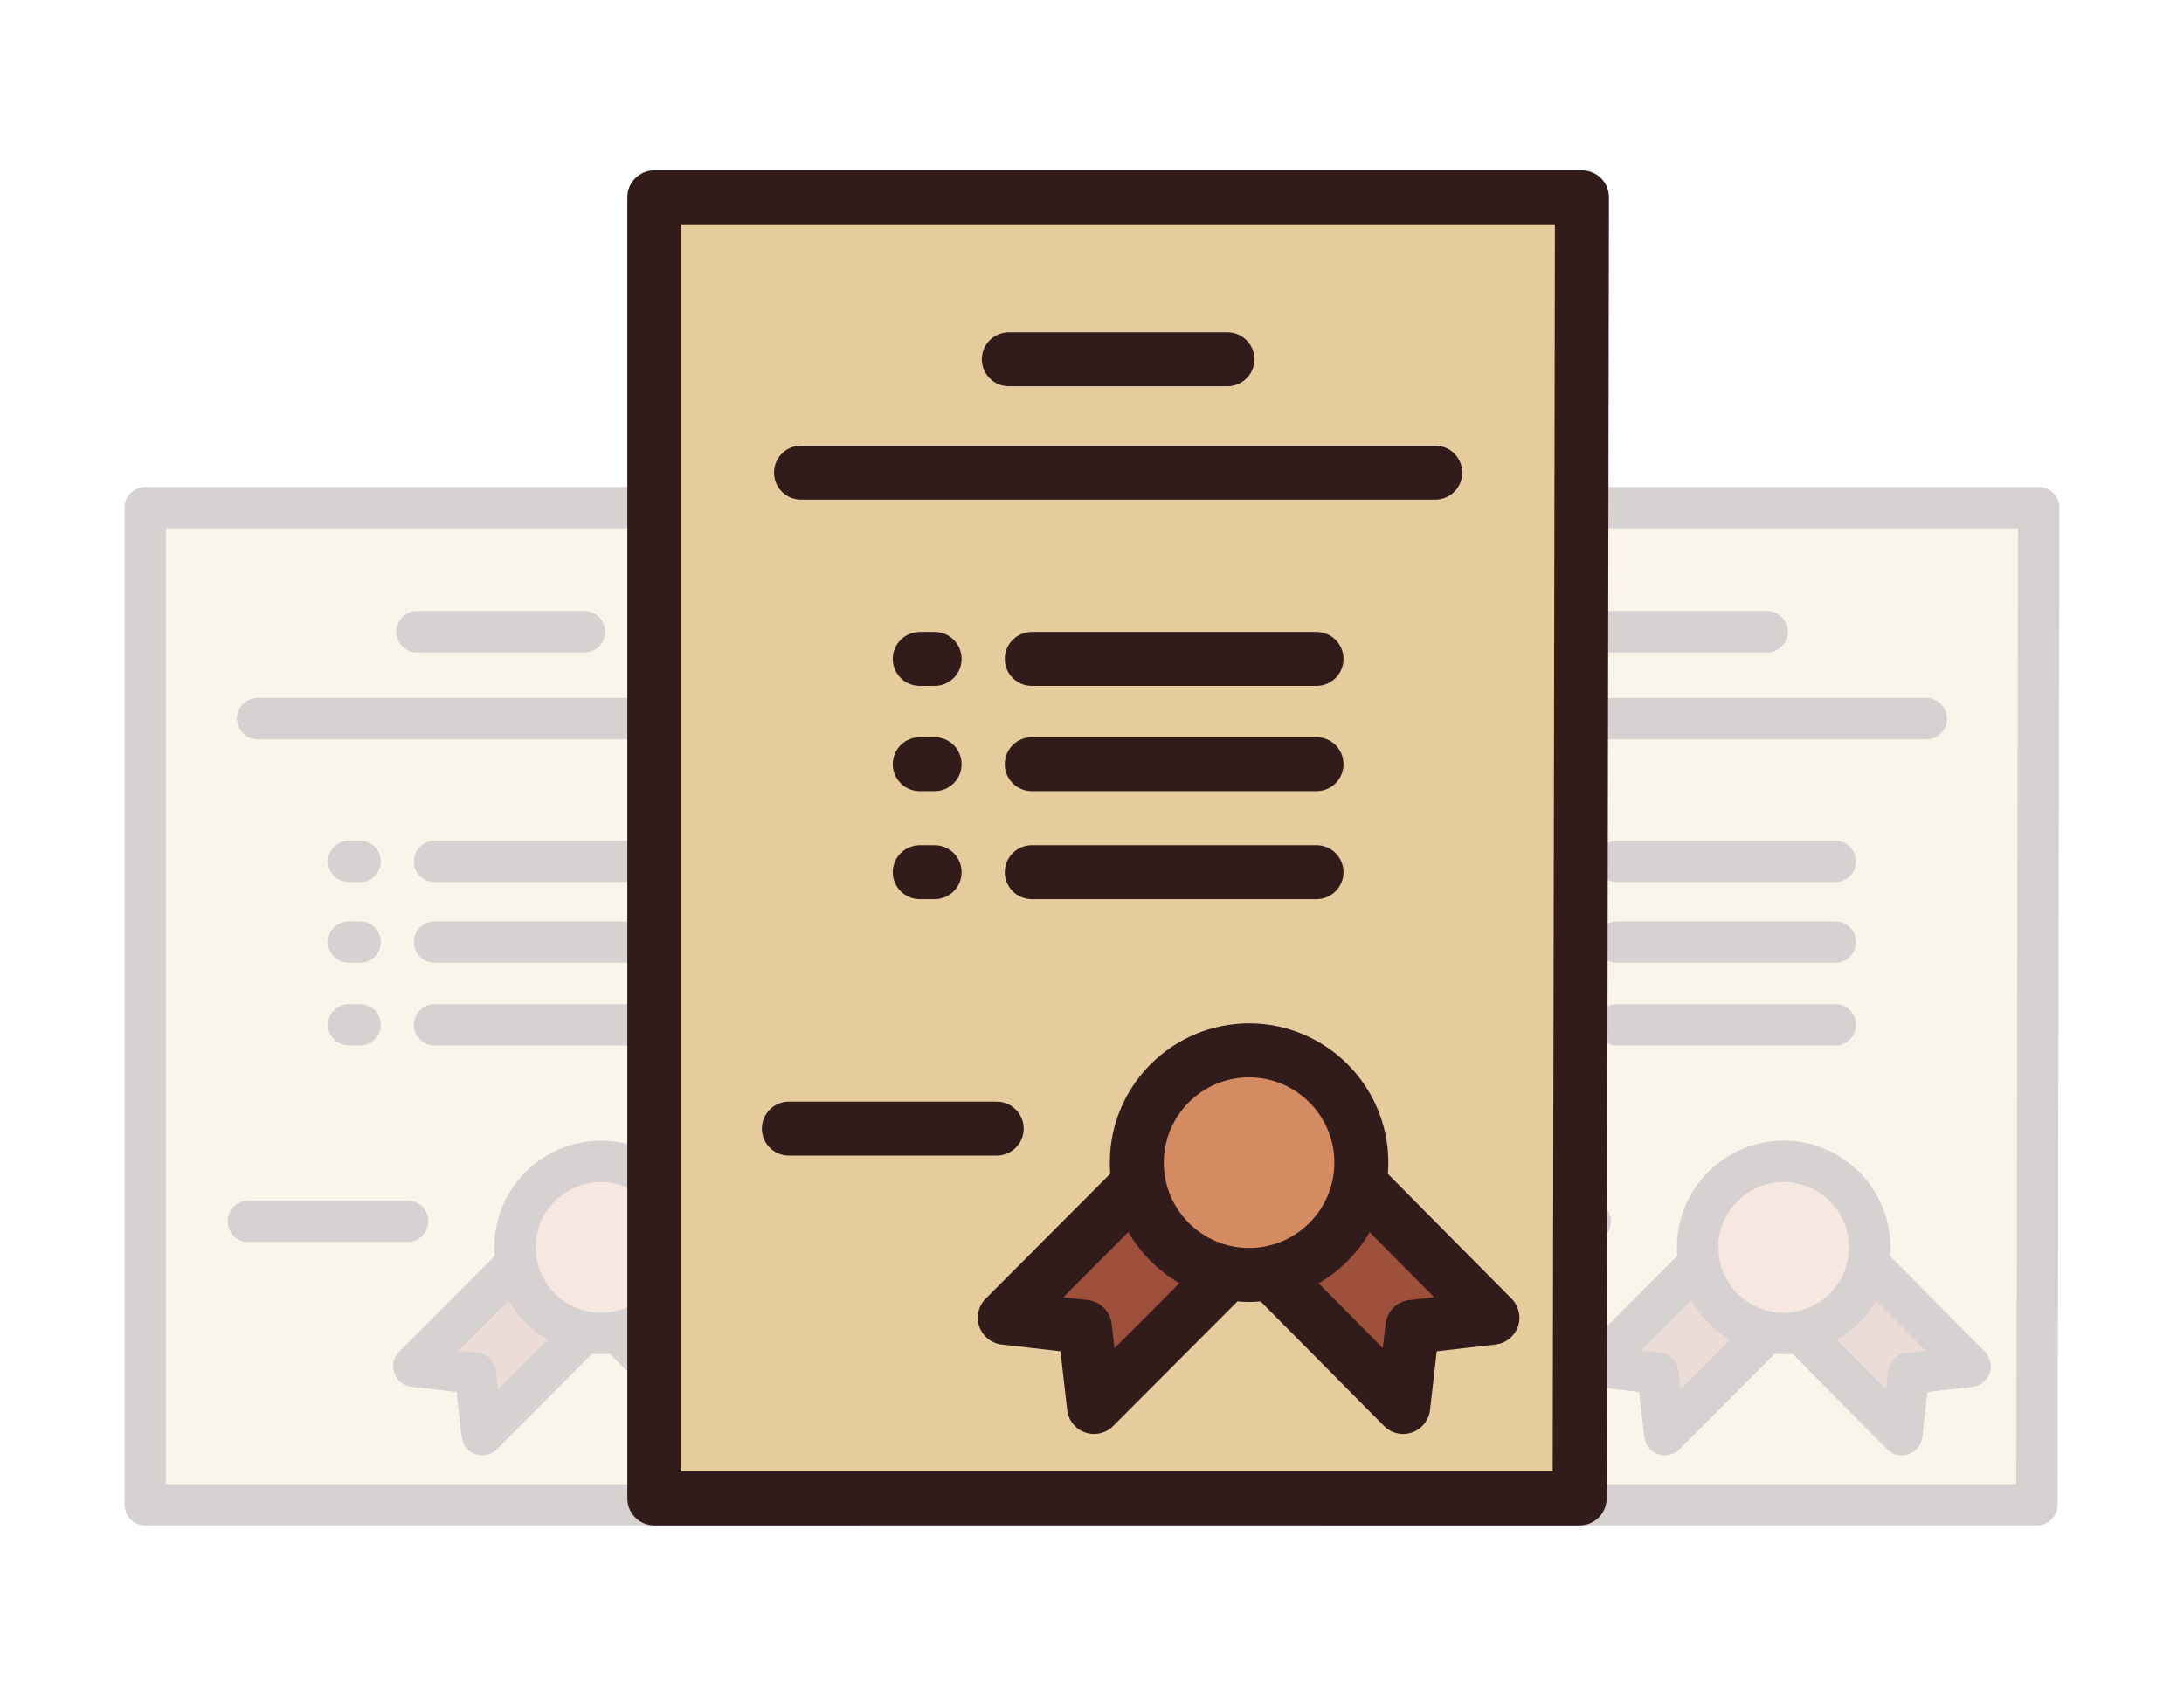 <?xml version="1.0" encoding="utf-8"?>
<!-- Generator: Adobe Illustrator 16.0.0, SVG Export Plug-In . SVG Version: 6.00 Build 0)  -->
<!DOCTYPE svg PUBLIC "-//W3C//DTD SVG 1.1//EN" "http://www.w3.org/Graphics/SVG/1.1/DTD/svg11.dtd">
<svg version="1.1" id="Layer_1" xmlns="http://www.w3.org/2000/svg" xmlns:xlink="http://www.w3.org/1999/xlink" x="0px" y="0px"
	 width="352.107px" height="273.333px" viewBox="0 0 352.107 273.333" enable-background="new 0 0 352.107 273.333"
	 xml:space="preserve">
<g>
	<g opacity="0.2">
		<polygon fill="#E6CC9C" points="328.69,81.827 214.081,81.827 214.081,242.544 328.403,242.544 328.69,81.827 		"/>
		<polygon fill="#9F503D" points="268.406,231.249 267.272,221.358 257.379,220.224 274.243,203.362 285.269,214.388 
			268.406,231.249 		"/>
		<polygon fill="#9F503D" points="306.604,231.249 307.738,221.358 317.629,220.224 300.767,203.362 289.739,214.388 
			306.604,231.249 		"/>
		<g>
			<defs>
				<rect id="SVGID_7_" x="210.746" y="78.491" width="121.276" height="167.389"/>
			</defs>
			<clipPath id="SVGID_2_">
				<use xlink:href="#SVGID_7_"  overflow="visible"/>
			</clipPath>
			<path clip-path="url(#SVGID_2_)" fill="#D48B62" d="M287.564,187.196c7.659,0,13.871,6.211,13.871,13.873
				c0,7.66-6.212,13.873-13.871,13.873c-7.663,0-13.873-6.213-13.873-13.873C273.691,193.407,279.901,187.196,287.564,187.196
				L287.564,187.196z"/>
			<path clip-path="url(#SVGID_2_)" fill="#311C1B" d="M325.074,239.212H217.415V85.161h107.934L325.074,239.212L325.074,239.212z
				 M331.048,79.47c-0.623-0.625-1.473-0.979-2.36-0.979H214.081c-1.841,0-3.335,1.494-3.335,3.336v160.717
				c0,1.844,1.494,3.336,3.335,3.336h114.322c1.841,0,3.33-1.488,3.335-3.328l0.284-160.721
				C332.024,80.948,331.674,80.097,331.048,79.47L331.048,79.47z"/>
		</g>
		<path fill="#311C1B" d="M310.426,217.692l-3.068,0.354c-1.538,0.178-2.755,1.393-2.931,2.932l-0.344,2.992l-7.932-8.002
			c2.614-1.514,4.796-3.693,6.312-6.309L310.426,217.692L310.426,217.692z M270.932,223.999l-0.348-3.021
			c-0.177-1.539-1.392-2.754-2.934-2.932l-3.041-0.35l8.041-8.061c1.511,2.619,3.689,4.805,6.302,6.32L270.932,223.999
			L270.932,223.999z M287.563,190.528c5.812,0,10.537,4.729,10.537,10.539c0,5.813-4.726,10.537-10.537,10.537
			s-10.539-4.725-10.539-10.537C277.023,195.257,281.751,190.528,287.563,190.528L287.563,190.528z M304.771,201.067
			c0-9.488-7.721-17.207-17.208-17.207c-9.49,0-17.208,7.719-17.208,17.207c0,0.461,0.025,0.916,0.06,1.369l-15.394,15.432
			c-0.904,0.904-1.21,2.25-0.788,3.455c0.424,1.209,1.497,2.066,2.769,2.213l7.26,0.834l0.832,7.26
			c0.146,1.271,1.008,2.348,2.216,2.77c0.36,0.123,0.731,0.184,1.096,0.184c0.873,0,1.726-0.34,2.362-0.979l15.356-15.393
			c0.475,0.037,0.953,0.064,1.439,0.064c0.481,0,0.953-0.027,1.423-0.064l15.251,15.387c0.637,0.641,1.494,0.984,2.367,0.984
			c0.366,0,0.735-0.059,1.091-0.182c1.212-0.422,2.076-1.498,2.223-2.771l0.832-7.26l7.26-0.834c1.27-0.146,2.342-1.004,2.767-2.207
			c0.424-1.207,0.121-2.545-0.777-3.455l-15.29-15.424C304.745,201.995,304.771,201.532,304.771,201.067L304.771,201.067z"/>
		<path fill="#311C1B" d="M230.704,200.196h25.676c1.84,0,3.334-1.49,3.334-3.332c0-1.84-1.494-3.336-3.334-3.336h-25.676
			c-1.842,0-3.334,1.496-3.334,3.336C227.37,198.706,228.862,200.196,230.704,200.196L230.704,200.196z"/>
		<path fill="#311C1B" d="M257.881,105.167h27.01c1.84,0,3.332-1.492,3.332-3.334s-1.492-3.336-3.332-3.336h-27.01
			c-1.843,0-3.337,1.494-3.337,3.336S256.038,105.167,257.881,105.167L257.881,105.167z"/>
		<path fill="#311C1B" d="M232.205,119.171h78.358c1.84,0,3.334-1.49,3.334-3.334c0-1.842-1.494-3.334-3.334-3.334h-78.358
			c-1.84,0-3.334,1.492-3.334,3.334C228.871,117.681,230.365,119.171,232.205,119.171L232.205,119.171z"/>
		<path fill="#311C1B" d="M260.713,142.179h35.18c1.84,0,3.334-1.492,3.334-3.334c0-1.84-1.494-3.334-3.334-3.334h-35.18
			c-1.84,0-3.334,1.494-3.334,3.334C257.379,140.687,258.873,142.179,260.713,142.179L260.713,142.179z"/>
		<path fill="#311C1B" d="M248.71,135.511h-1.833c-1.841,0-3.335,1.494-3.335,3.334c0,1.842,1.494,3.334,3.335,3.334h1.833
			c1.84,0,3.337-1.492,3.337-3.334C252.047,137.005,250.55,135.511,248.71,135.511L248.71,135.511z"/>
		<path fill="#311C1B" d="M260.713,155.185h35.18c1.84,0,3.334-1.494,3.334-3.334c0-1.844-1.494-3.336-3.334-3.336h-35.18
			c-1.84,0-3.334,1.492-3.334,3.336C257.379,153.69,258.873,155.185,260.713,155.185L260.713,155.185z"/>
		<path fill="#311C1B" d="M248.71,148.515h-1.833c-1.841,0-3.335,1.492-3.335,3.336c0,1.84,1.494,3.334,3.335,3.334h1.833
			c1.84,0,3.337-1.494,3.337-3.334C252.047,150.007,250.55,148.515,248.71,148.515L248.71,148.515z"/>
		<path fill="#311C1B" d="M260.713,168.521h35.18c1.84,0,3.334-1.492,3.334-3.332c0-1.844-1.494-3.336-3.334-3.336h-35.18
			c-1.84,0-3.334,1.492-3.334,3.336C257.379,167.028,258.873,168.521,260.713,168.521L260.713,168.521z"/>
		<path fill="#311C1B" d="M248.71,161.853h-1.833c-1.841,0-3.335,1.492-3.335,3.336c0,1.84,1.494,3.332,3.335,3.332h1.833
			c1.84,0,3.337-1.492,3.337-3.332C252.047,163.345,250.55,161.853,248.71,161.853L248.71,161.853z"/>
	</g>
	<g opacity="0.2">
		<polygon fill="#E6CC9C" points="138.028,81.827 23.419,81.827 23.419,242.544 137.742,242.544 138.028,81.827 		"/>
		<polygon fill="#9F503D" points="77.744,231.249 76.61,221.358 66.717,220.224 83.581,203.362 94.606,214.388 77.744,231.249 		"/>
		<polygon fill="#9F503D" points="115.941,231.249 117.076,221.358 126.967,220.224 110.104,203.362 99.08,214.388 115.941,231.249 
					"/>
		<g>
			<defs>
				<rect id="SVGID_9_" x="20.085" y="78.491" width="121.275" height="167.389"/>
			</defs>
			<clipPath id="SVGID_4_">
				<use xlink:href="#SVGID_9_"  overflow="visible"/>
			</clipPath>
			<path clip-path="url(#SVGID_4_)" fill="#D48B62" d="M96.902,187.196c7.659,0,13.872,6.211,13.872,13.873
				c0,7.66-6.213,13.873-13.872,13.873c-7.663,0-13.873-6.213-13.873-13.873C83.029,193.407,89.239,187.196,96.902,187.196
				L96.902,187.196z"/>
			<path clip-path="url(#SVGID_4_)" fill="#311C1B" d="M134.412,239.212H26.753V85.161h107.935L134.412,239.212L134.412,239.212z
				 M140.387,79.47c-0.624-0.625-1.474-0.979-2.36-0.979H23.419c-1.84,0-3.334,1.494-3.334,3.336v160.717
				c0,1.844,1.494,3.336,3.334,3.336h114.323c1.84,0,3.329-1.488,3.334-3.328l0.284-160.721
				C141.362,80.948,141.012,80.097,140.387,79.47L140.387,79.47z"/>
		</g>
		<path fill="#311C1B" d="M119.764,217.692l-3.068,0.354c-1.537,0.178-2.754,1.393-2.931,2.932l-0.344,2.992l-7.932-8.002
			c2.615-1.514,4.797-3.693,6.312-6.309L119.764,217.692L119.764,217.692z M80.27,223.999l-0.348-3.021
			c-0.177-1.539-1.392-2.754-2.934-2.932l-3.041-0.35l8.041-8.061c1.511,2.619,3.69,4.805,6.303,6.32L80.27,223.999L80.27,223.999z
			 M96.9,190.528c5.812,0,10.537,4.729,10.537,10.539c0,5.813-4.726,10.537-10.537,10.537s-10.539-4.725-10.539-10.537
			C86.361,195.257,91.089,190.528,96.9,190.528L96.9,190.528z M114.108,201.067c0-9.488-7.721-17.207-17.208-17.207
			c-9.489,0-17.208,7.719-17.208,17.207c0,0.461,0.025,0.916,0.06,1.369l-15.393,15.432c-0.905,0.904-1.21,2.25-0.788,3.455
			c0.424,1.209,1.496,2.066,2.768,2.213l7.26,0.834l0.832,7.26c0.146,1.271,1.009,2.348,2.216,2.77
			c0.36,0.123,0.731,0.184,1.096,0.184c0.873,0,1.726-0.34,2.362-0.979l15.356-15.393c0.475,0.037,0.953,0.064,1.439,0.064
			c0.481,0,0.953-0.027,1.423-0.064l15.251,15.387c0.637,0.641,1.494,0.984,2.367,0.984c0.367,0,0.735-0.059,1.091-0.182
			c1.213-0.422,2.076-1.498,2.223-2.771l0.832-7.26l7.26-0.834c1.27-0.146,2.343-1.004,2.767-2.207
			c0.424-1.207,0.121-2.545-0.777-3.455l-15.289-15.424C114.083,201.995,114.108,201.532,114.108,201.067L114.108,201.067z"/>
		<path fill="#311C1B" d="M40.043,200.196h25.675c1.841,0,3.335-1.49,3.335-3.332c0-1.84-1.494-3.336-3.335-3.336H40.043
			c-1.843,0-3.335,1.496-3.335,3.336C36.708,198.706,38.2,200.196,40.043,200.196L40.043,200.196z"/>
		<path fill="#311C1B" d="M67.219,105.167h27.01c1.84,0,3.332-1.492,3.332-3.334s-1.492-3.336-3.332-3.336h-27.01
			c-1.842,0-3.336,1.494-3.336,3.336S65.377,105.167,67.219,105.167L67.219,105.167z"/>
		<path fill="#311C1B" d="M41.544,119.171h78.357c1.841,0,3.335-1.49,3.335-3.334c0-1.842-1.494-3.334-3.335-3.334H41.544
			c-1.841,0-3.335,1.492-3.335,3.334C38.209,117.681,39.703,119.171,41.544,119.171L41.544,119.171z"/>
		<path fill="#311C1B" d="M70.052,142.179h35.179c1.84,0,3.334-1.492,3.334-3.334c0-1.84-1.494-3.334-3.334-3.334H70.052
			c-1.841,0-3.335,1.494-3.335,3.334C66.717,140.687,68.211,142.179,70.052,142.179L70.052,142.179z"/>
		<path fill="#311C1B" d="M58.048,135.511h-1.833c-1.841,0-3.335,1.494-3.335,3.334c0,1.842,1.494,3.334,3.335,3.334h1.833
			c1.84,0,3.337-1.492,3.337-3.334C61.385,137.005,59.888,135.511,58.048,135.511L58.048,135.511z"/>
		<path fill="#311C1B" d="M70.052,155.185h35.179c1.84,0,3.334-1.494,3.334-3.334c0-1.844-1.494-3.336-3.334-3.336H70.052
			c-1.841,0-3.335,1.492-3.335,3.336C66.717,153.69,68.211,155.185,70.052,155.185L70.052,155.185z"/>
		<path fill="#311C1B" d="M58.048,148.515h-1.833c-1.841,0-3.335,1.492-3.335,3.336c0,1.84,1.494,3.334,3.335,3.334h1.833
			c1.84,0,3.337-1.494,3.337-3.334C61.385,150.007,59.888,148.515,58.048,148.515L58.048,148.515z"/>
		<path fill="#311C1B" d="M70.052,168.521h35.179c1.84,0,3.334-1.492,3.334-3.332c0-1.844-1.494-3.336-3.334-3.336H70.052
			c-1.841,0-3.335,1.492-3.335,3.336C66.717,167.028,68.211,168.521,70.052,168.521L70.052,168.521z"/>
		<path fill="#311C1B" d="M58.048,161.853h-1.833c-1.841,0-3.335,1.492-3.335,3.336c0,1.84,1.494,3.332,3.335,3.332h1.833
			c1.84,0,3.337-1.492,3.337-3.332C61.385,163.345,59.888,161.853,58.048,161.853L58.048,161.853z"/>
	</g>
	<g>
		<polygon fill="#E6CC9C" points="255.046,31.806 105.492,31.806 105.492,241.528 254.673,241.528 255.046,31.806 		"/>
		<polygon fill="#9F503D" points="176.381,226.788 174.9,213.882 161.992,212.403 183.999,190.397 198.386,204.784 176.381,226.788 
					"/>
		<polygon fill="#9F503D" points="226.225,226.788 227.705,213.882 240.611,212.403 218.609,190.397 204.22,204.784 
			226.225,226.788 		"/>
		<g>
			<defs>
				<rect id="SVGID_11_" x="101.14" y="27.454" width="158.254" height="218.426"/>
			</defs>
			<clipPath id="SVGID_6_">
				<use xlink:href="#SVGID_11_"  overflow="visible"/>
			</clipPath>
			<path clip-path="url(#SVGID_6_)" fill="#D48B62" d="M201.381,169.302c9.996,0,18.102,8.105,18.102,18.104
				s-8.105,18.104-18.102,18.104c-9.999,0-18.104-8.105-18.104-18.104S191.382,169.302,201.381,169.302L201.381,169.302z"/>
			<path clip-path="url(#SVGID_6_)" fill="#311C1B" d="M250.328,237.177H109.841V36.155h140.845L250.328,237.177L250.328,237.177z
				 M258.124,28.729c-0.816-0.816-1.925-1.275-3.08-1.275H105.492c-2.404,0-4.353,1.947-4.353,4.352v209.723
				c0,2.404,1.948,4.352,4.353,4.352h149.181c2.399,0,4.345-1.941,4.35-4.342l0.371-209.725
				C259.398,30.657,258.939,29.55,258.124,28.729L258.124,28.729z"/>
		</g>
		<path fill="#311C1B" d="M231.213,209.099l-4.003,0.459c-2.01,0.23-3.596,1.818-3.825,3.828l-0.449,3.904l-10.349-10.441
			c3.412-1.977,6.258-4.822,8.233-8.234L231.213,209.099L231.213,209.099z M179.674,217.325l-0.451-3.939
			c-0.231-2.01-1.817-3.598-3.827-3.828l-3.969-0.455l10.491-10.516c1.971,3.416,4.814,6.268,8.225,8.244L179.674,217.325
			L179.674,217.325z M201.376,173.651c7.585,0,13.752,6.17,13.752,13.752s-6.167,13.752-13.752,13.752
			c-7.581,0-13.75-6.17-13.75-13.752S193.795,173.651,201.376,173.651L201.376,173.651z M223.832,187.403
			c0-12.381-10.074-22.453-22.456-22.453c-12.379,0-22.451,10.072-22.451,22.453c0,0.6,0.03,1.195,0.076,1.787l-20.089,20.139
			c-1.178,1.18-1.577,2.932-1.026,4.508c0.552,1.574,1.952,2.695,3.611,2.887l9.474,1.088l1.086,9.475
			c0.19,1.658,1.315,3.061,2.893,3.611c0.47,0.162,0.953,0.242,1.43,0.242c1.139,0,2.253-0.443,3.082-1.279l20.038-20.086
			c0.619,0.051,1.244,0.084,1.877,0.084c0.628,0,1.247-0.033,1.858-0.084l19.9,20.076c0.83,0.84,1.948,1.289,3.09,1.289
			c0.479,0,0.96-0.078,1.423-0.238c1.581-0.549,2.709-1.955,2.901-3.615l1.086-9.475l9.474-1.088
			c1.654-0.191,3.057-1.311,3.609-2.883c0.553-1.57,0.158-3.32-1.016-4.504l-19.95-20.129
			C223.8,188.614,223.832,188.011,223.832,187.403L223.832,187.403z"/>
		<path fill="#311C1B" d="M127.185,186.269h33.501c2.404,0,4.354-1.947,4.354-4.35s-1.95-4.352-4.354-4.352h-33.501
			c-2.404,0-4.352,1.949-4.352,4.352S124.78,186.269,127.185,186.269L127.185,186.269z"/>
		<path fill="#311C1B" d="M162.646,62.261h35.245c2.401,0,4.35-1.945,4.35-4.35c0-2.4-1.948-4.352-4.35-4.352h-35.245
			c-2.404,0-4.353,1.951-4.353,4.352C158.293,60.315,160.241,62.261,162.646,62.261L162.646,62.261z"/>
		<path fill="#311C1B" d="M129.142,80.538h102.25c2.402,0,4.353-1.947,4.353-4.352s-1.95-4.352-4.353-4.352h-102.25
			c-2.401,0-4.352,1.947-4.352,4.352S126.74,80.538,129.142,80.538L129.142,80.538z"/>
		<path fill="#311C1B" d="M166.344,110.56h45.904c2.401,0,4.352-1.947,4.352-4.35c0-2.404-1.95-4.35-4.352-4.35h-45.904
			c-2.401,0-4.352,1.945-4.352,4.35C161.992,108.612,163.942,110.56,166.344,110.56L166.344,110.56z"/>
		<path fill="#311C1B" d="M150.678,101.86h-2.392c-2.402,0-4.353,1.945-4.353,4.35c0,2.402,1.95,4.35,4.353,4.35h2.392
			c2.404,0,4.353-1.947,4.353-4.35C155.03,103.806,153.082,101.86,150.678,101.86L150.678,101.86z"/>
		<path fill="#311C1B" d="M166.344,127.528h45.904c2.401,0,4.352-1.947,4.352-4.35c0-2.404-1.95-4.352-4.352-4.352h-45.904
			c-2.401,0-4.352,1.947-4.352,4.352C161.992,125.581,163.942,127.528,166.344,127.528L166.344,127.528z"/>
		<path fill="#311C1B" d="M150.678,118.827h-2.392c-2.402,0-4.353,1.947-4.353,4.352c0,2.402,1.95,4.35,4.353,4.35h2.392
			c2.404,0,4.353-1.947,4.353-4.35C155.03,120.774,153.082,118.827,150.678,118.827L150.678,118.827z"/>
		<path fill="#311C1B" d="M166.344,144.933h45.904c2.401,0,4.352-1.945,4.352-4.35c0-2.402-1.95-4.35-4.352-4.35h-45.904
			c-2.401,0-4.352,1.947-4.352,4.35C161.992,142.987,163.942,144.933,166.344,144.933L166.344,144.933z"/>
		<path fill="#311C1B" d="M150.678,136.233h-2.392c-2.402,0-4.353,1.947-4.353,4.35c0,2.404,1.95,4.35,4.353,4.35h2.392
			c2.404,0,4.353-1.945,4.353-4.35C155.03,138.181,153.082,136.233,150.678,136.233L150.678,136.233z"/>
	</g>
</g>
</svg>
